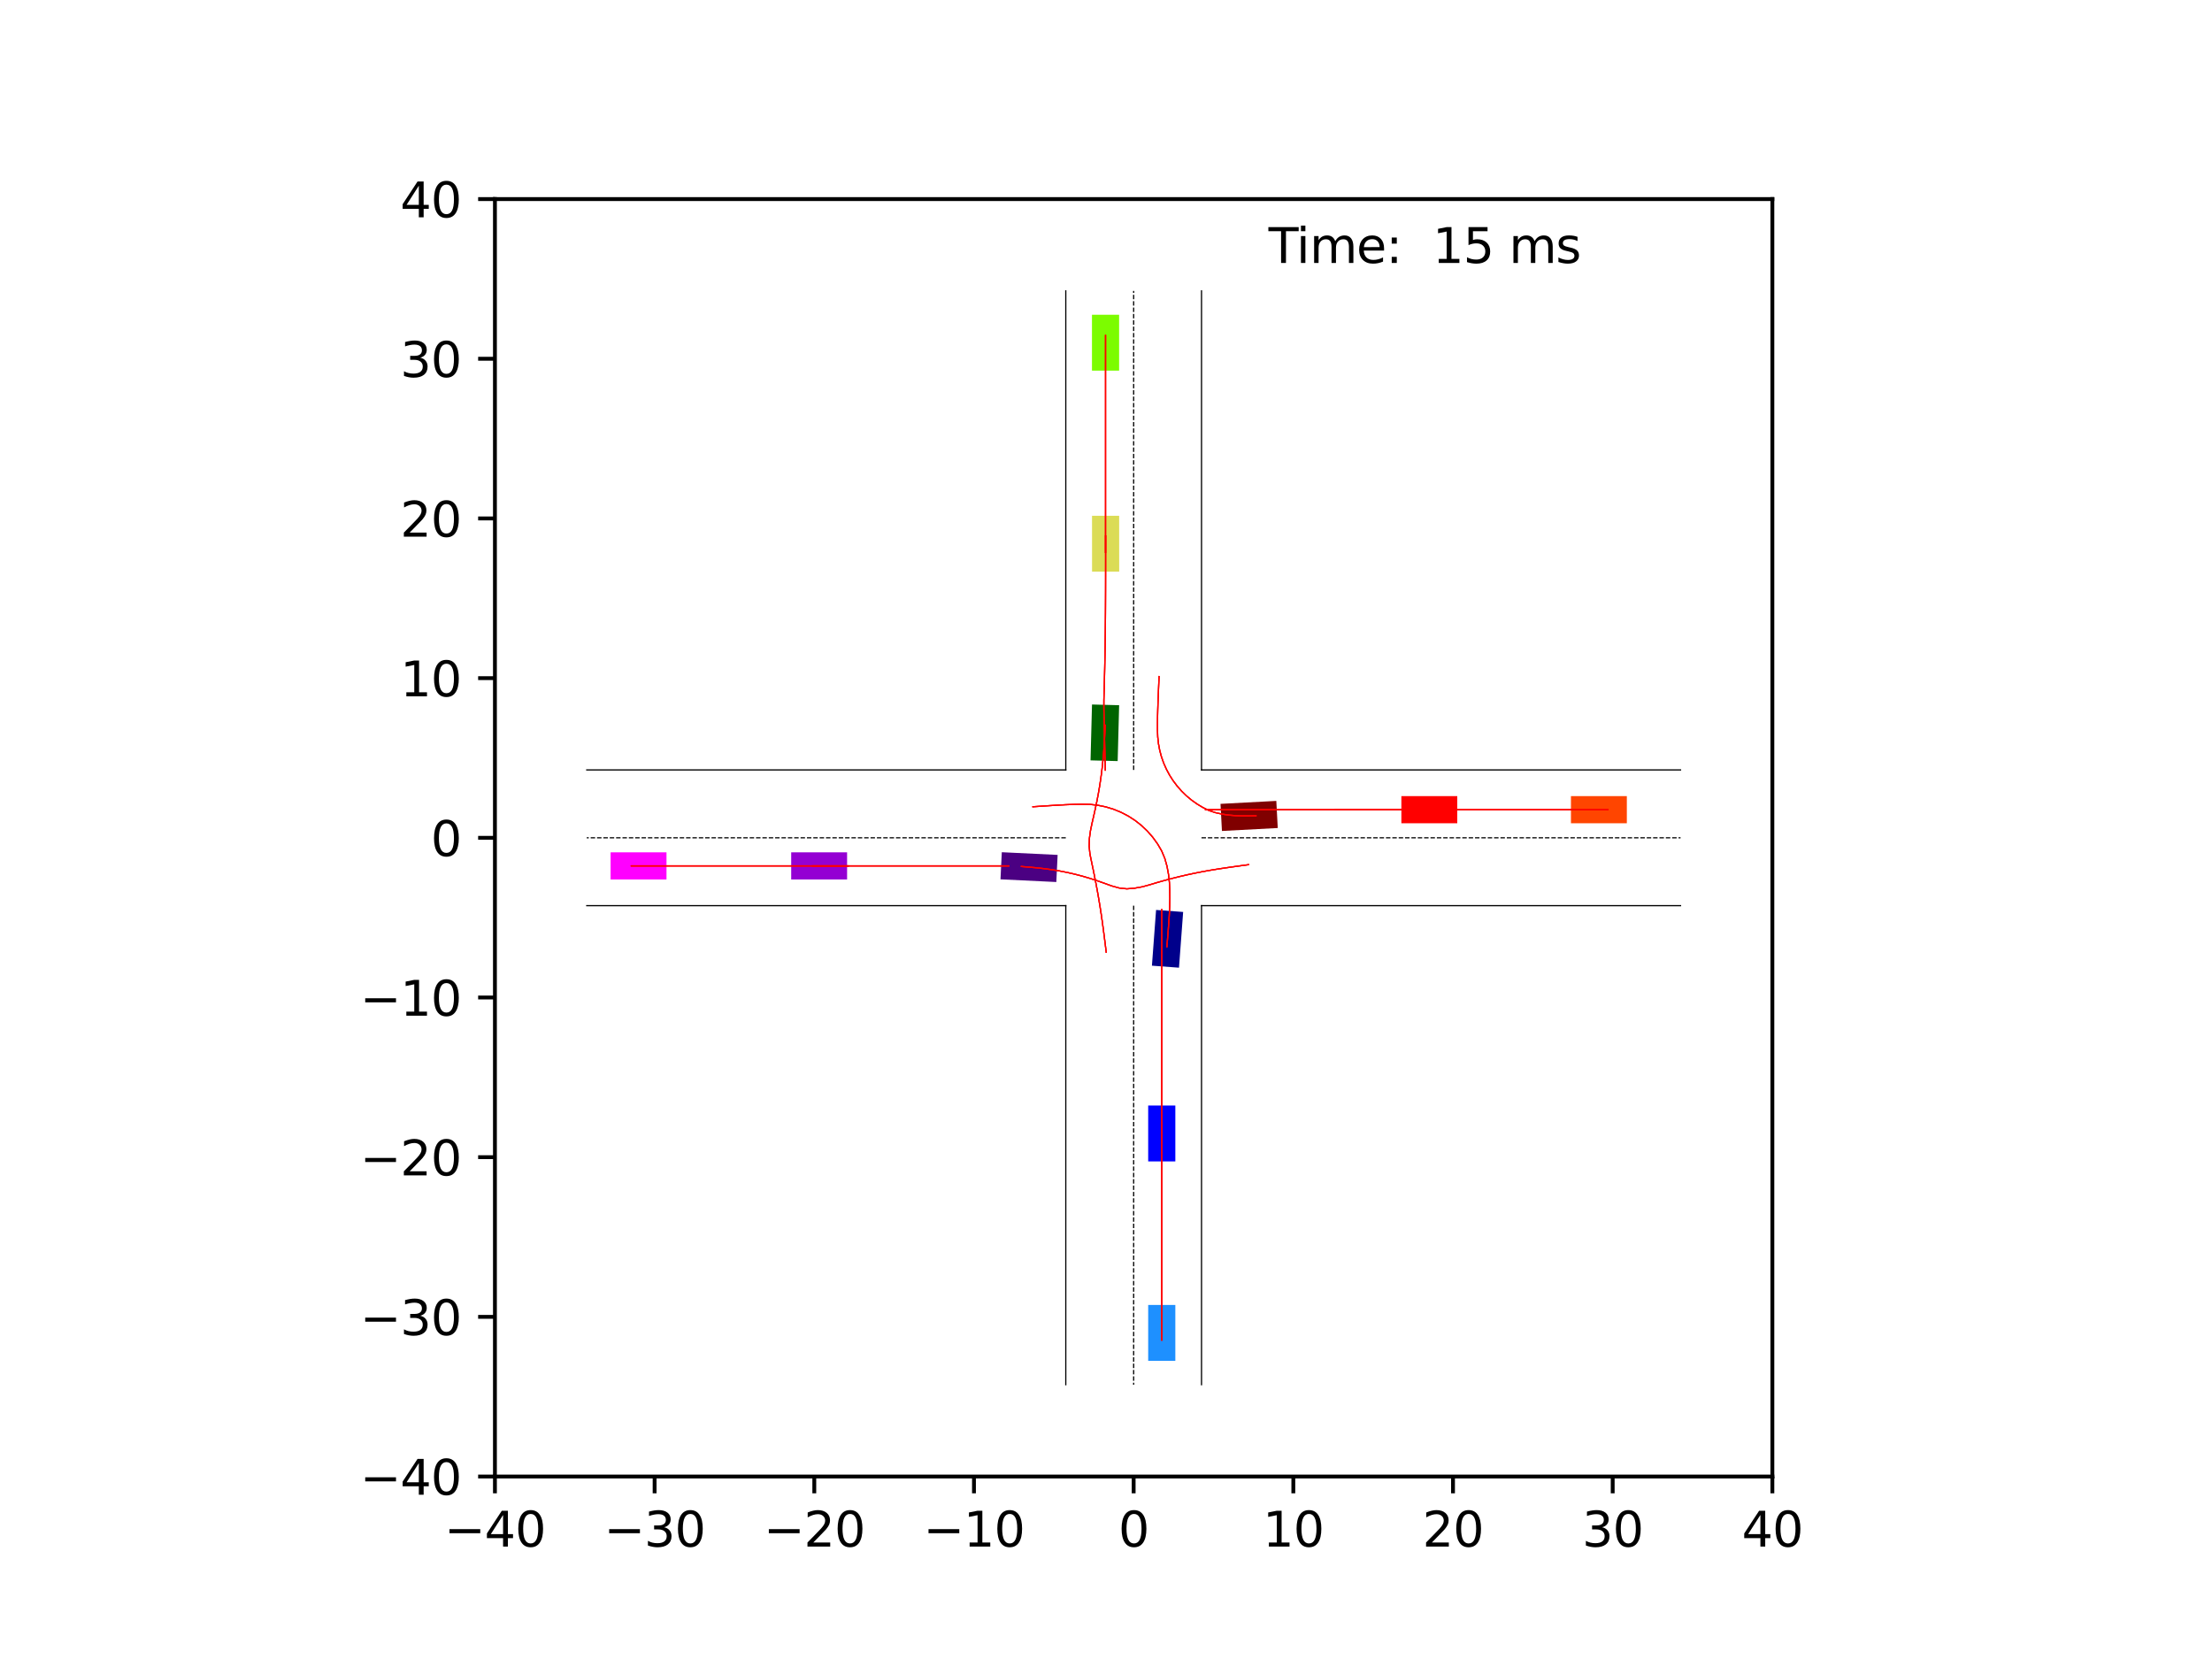 <?xml version="1.0" encoding="utf-8" standalone="no"?>
<!DOCTYPE svg PUBLIC "-//W3C//DTD SVG 1.1//EN"
  "http://www.w3.org/Graphics/SVG/1.1/DTD/svg11.dtd">
<svg xmlns:xlink="http://www.w3.org/1999/xlink" width="460.8pt" height="345.6pt" viewBox="0 0 460.8 345.6" xmlns="http://www.w3.org/2000/svg" version="1.1">
 <defs>
  <style type="text/css">*{stroke-linejoin: round; stroke-linecap: butt}</style>
 </defs>
 <g id="figure_1">
  <g id="patch_1">
   <path d="M 0 345.6 
L 460.8 345.6 
L 460.8 0 
L 0 0 
z
" style="fill: #ffffff"/>
  </g>
  <g id="axes_1">
   <g id="patch_2">
    <path d="M 103.104 307.584 
L 369.216 307.584 
L 369.216 41.472 
L 103.104 41.472 
z
" style="fill: #ffffff"/>
   </g>
   <g id="patch_3">
    <path d="M 245.607 201.588 
L 246.472 189.978 
L 240.832 189.558 
L 239.967 201.168 
z
" clip-path="url(#p5c0af61957)" style="fill: #00008b"/>
   </g>
   <g id="patch_4">
    <path d="M 265.879 166.843 
L 254.253 167.46 
L 254.553 173.107 
L 266.179 172.49 
z
" clip-path="url(#p5c0af61957)" style="fill: #800000"/>
   </g>
   <g id="patch_5">
    <path d="M 227.484 146.76 
L 227.178 158.398 
L 232.831 158.547 
L 233.137 146.909 
z
" clip-path="url(#p5c0af61957)" style="fill: #006400"/>
   </g>
   <g id="patch_6">
    <path d="M 208.421 183.18 
L 220.05 183.741 
L 220.322 178.092 
L 208.693 177.532 
z
" clip-path="url(#p5c0af61957)" style="fill: #4b0082"/>
   </g>
   <g id="patch_7">
    <path d="M 244.843 241.943 
L 244.843 230.301 
L 239.188 230.301 
L 239.188 241.943 
z
" clip-path="url(#p5c0af61957)" style="fill: #0000ff"/>
   </g>
   <g id="patch_8">
    <path d="M 303.575 165.845 
L 291.933 165.845 
L 291.933 171.5 
L 303.575 171.5 
z
" clip-path="url(#p5c0af61957)" style="fill: #ff0000"/>
   </g>
   <g id="patch_9">
    <path d="M 227.488 107.446 
L 227.494 119.089 
L 233.149 119.086 
L 233.142 107.443 
z
" clip-path="url(#p5c0af61957)" style="fill: #dbdc56"/>
   </g>
   <g id="patch_10">
    <path d="M 164.821 183.211 
L 176.463 183.211 
L 176.463 177.556 
L 164.821 177.556 
z
" clip-path="url(#p5c0af61957)" style="fill: #9400d3"/>
   </g>
   <g id="patch_11">
    <path d="M 244.843 283.488 
L 244.843 271.846 
L 239.188 271.846 
L 239.188 283.488 
z
" clip-path="url(#p5c0af61957)" style="fill: #1e90ff"/>
   </g>
   <g id="patch_12">
    <path d="M 338.9 165.845 
L 327.258 165.845 
L 327.258 171.5 
L 338.9 171.5 
z
" clip-path="url(#p5c0af61957)" style="fill: #ff4500"/>
   </g>
   <g id="patch_13">
    <path d="M 227.477 65.568 
L 227.477 77.21 
L 233.132 77.21 
L 233.132 65.568 
z
" clip-path="url(#p5c0af61957)" style="fill: #7cfc00"/>
   </g>
   <g id="patch_14">
    <path d="M 127.2 183.211 
L 138.842 183.211 
L 138.842 177.556 
L 127.2 177.556 
z
" clip-path="url(#p5c0af61957)" style="fill: #ff00ff"/>
   </g>
   <g id="matplotlib.axis_1">
    <g id="xtick_1">
     <g id="line2d_1">
      <defs>
       <path id="m569551ed69" d="M 0 0 
L 0 3.5 
" style="stroke: #000000; stroke-width: 0.8"/>
      </defs>
      <g>
       <use xlink:href="#m569551ed69" x="103.104" y="307.584" style="stroke: #000000; stroke-width: 0.8"/>
      </g>
     </g>
     <g id="text_1">
      <!-- −40 -->
      <g transform="translate(92.552 322.182) scale(0.1 -0.1)">
       <defs>
        <path id="DejaVuSans-2212" d="M 678 2272 
L 4684 2272 
L 4684 1741 
L 678 1741 
L 678 2272 
z
" transform="scale(0.016)"/>
        <path id="DejaVuSans-34" d="M 2419 4116 
L 825 1625 
L 2419 1625 
L 2419 4116 
z
M 2253 4666 
L 3047 4666 
L 3047 1625 
L 3713 1625 
L 3713 1100 
L 3047 1100 
L 3047 0 
L 2419 0 
L 2419 1100 
L 313 1100 
L 313 1709 
L 2253 4666 
z
" transform="scale(0.016)"/>
        <path id="DejaVuSans-30" d="M 2034 4250 
Q 1547 4250 1301 3770 
Q 1056 3291 1056 2328 
Q 1056 1369 1301 889 
Q 1547 409 2034 409 
Q 2525 409 2770 889 
Q 3016 1369 3016 2328 
Q 3016 3291 2770 3770 
Q 2525 4250 2034 4250 
z
M 2034 4750 
Q 2819 4750 3233 4129 
Q 3647 3509 3647 2328 
Q 3647 1150 3233 529 
Q 2819 -91 2034 -91 
Q 1250 -91 836 529 
Q 422 1150 422 2328 
Q 422 3509 836 4129 
Q 1250 4750 2034 4750 
z
" transform="scale(0.016)"/>
       </defs>
       <use xlink:href="#DejaVuSans-2212"/>
       <use xlink:href="#DejaVuSans-34" x="83.789"/>
       <use xlink:href="#DejaVuSans-30" x="147.412"/>
      </g>
     </g>
    </g>
    <g id="xtick_2">
     <g id="line2d_2">
      <g>
       <use xlink:href="#m569551ed69" x="136.368" y="307.584" style="stroke: #000000; stroke-width: 0.8"/>
      </g>
     </g>
     <g id="text_2">
      <!-- −30 -->
      <g transform="translate(125.816 322.182) scale(0.1 -0.1)">
       <defs>
        <path id="DejaVuSans-33" d="M 2597 2516 
Q 3050 2419 3304 2112 
Q 3559 1806 3559 1356 
Q 3559 666 3084 287 
Q 2609 -91 1734 -91 
Q 1441 -91 1130 -33 
Q 819 25 488 141 
L 488 750 
Q 750 597 1062 519 
Q 1375 441 1716 441 
Q 2309 441 2620 675 
Q 2931 909 2931 1356 
Q 2931 1769 2642 2001 
Q 2353 2234 1838 2234 
L 1294 2234 
L 1294 2753 
L 1863 2753 
Q 2328 2753 2575 2939 
Q 2822 3125 2822 3475 
Q 2822 3834 2567 4026 
Q 2313 4219 1838 4219 
Q 1578 4219 1281 4162 
Q 984 4106 628 3988 
L 628 4550 
Q 988 4650 1302 4700 
Q 1616 4750 1894 4750 
Q 2613 4750 3031 4423 
Q 3450 4097 3450 3541 
Q 3450 3153 3228 2886 
Q 3006 2619 2597 2516 
z
" transform="scale(0.016)"/>
       </defs>
       <use xlink:href="#DejaVuSans-2212"/>
       <use xlink:href="#DejaVuSans-33" x="83.789"/>
       <use xlink:href="#DejaVuSans-30" x="147.412"/>
      </g>
     </g>
    </g>
    <g id="xtick_3">
     <g id="line2d_3">
      <g>
       <use xlink:href="#m569551ed69" x="169.632" y="307.584" style="stroke: #000000; stroke-width: 0.8"/>
      </g>
     </g>
     <g id="text_3">
      <!-- −20 -->
      <g transform="translate(159.08 322.182) scale(0.1 -0.1)">
       <defs>
        <path id="DejaVuSans-32" d="M 1228 531 
L 3431 531 
L 3431 0 
L 469 0 
L 469 531 
Q 828 903 1448 1529 
Q 2069 2156 2228 2338 
Q 2531 2678 2651 2914 
Q 2772 3150 2772 3378 
Q 2772 3750 2511 3984 
Q 2250 4219 1831 4219 
Q 1534 4219 1204 4116 
Q 875 4013 500 3803 
L 500 4441 
Q 881 4594 1212 4672 
Q 1544 4750 1819 4750 
Q 2544 4750 2975 4387 
Q 3406 4025 3406 3419 
Q 3406 3131 3298 2873 
Q 3191 2616 2906 2266 
Q 2828 2175 2409 1742 
Q 1991 1309 1228 531 
z
" transform="scale(0.016)"/>
       </defs>
       <use xlink:href="#DejaVuSans-2212"/>
       <use xlink:href="#DejaVuSans-32" x="83.789"/>
       <use xlink:href="#DejaVuSans-30" x="147.412"/>
      </g>
     </g>
    </g>
    <g id="xtick_4">
     <g id="line2d_4">
      <g>
       <use xlink:href="#m569551ed69" x="202.896" y="307.584" style="stroke: #000000; stroke-width: 0.8"/>
      </g>
     </g>
     <g id="text_4">
      <!-- −10 -->
      <g transform="translate(192.344 322.182) scale(0.1 -0.1)">
       <defs>
        <path id="DejaVuSans-31" d="M 794 531 
L 1825 531 
L 1825 4091 
L 703 3866 
L 703 4441 
L 1819 4666 
L 2450 4666 
L 2450 531 
L 3481 531 
L 3481 0 
L 794 0 
L 794 531 
z
" transform="scale(0.016)"/>
       </defs>
       <use xlink:href="#DejaVuSans-2212"/>
       <use xlink:href="#DejaVuSans-31" x="83.789"/>
       <use xlink:href="#DejaVuSans-30" x="147.412"/>
      </g>
     </g>
    </g>
    <g id="xtick_5">
     <g id="line2d_5">
      <g>
       <use xlink:href="#m569551ed69" x="236.16" y="307.584" style="stroke: #000000; stroke-width: 0.8"/>
      </g>
     </g>
     <g id="text_5">
      <!-- 0 -->
      <g transform="translate(232.979 322.182) scale(0.1 -0.1)">
       <use xlink:href="#DejaVuSans-30"/>
      </g>
     </g>
    </g>
    <g id="xtick_6">
     <g id="line2d_6">
      <g>
       <use xlink:href="#m569551ed69" x="269.424" y="307.584" style="stroke: #000000; stroke-width: 0.8"/>
      </g>
     </g>
     <g id="text_6">
      <!-- 10 -->
      <g transform="translate(263.062 322.182) scale(0.1 -0.1)">
       <use xlink:href="#DejaVuSans-31"/>
       <use xlink:href="#DejaVuSans-30" x="63.623"/>
      </g>
     </g>
    </g>
    <g id="xtick_7">
     <g id="line2d_7">
      <g>
       <use xlink:href="#m569551ed69" x="302.688" y="307.584" style="stroke: #000000; stroke-width: 0.8"/>
      </g>
     </g>
     <g id="text_7">
      <!-- 20 -->
      <g transform="translate(296.325 322.182) scale(0.1 -0.1)">
       <use xlink:href="#DejaVuSans-32"/>
       <use xlink:href="#DejaVuSans-30" x="63.623"/>
      </g>
     </g>
    </g>
    <g id="xtick_8">
     <g id="line2d_8">
      <g>
       <use xlink:href="#m569551ed69" x="335.952" y="307.584" style="stroke: #000000; stroke-width: 0.8"/>
      </g>
     </g>
     <g id="text_8">
      <!-- 30 -->
      <g transform="translate(329.589 322.182) scale(0.1 -0.1)">
       <use xlink:href="#DejaVuSans-33"/>
       <use xlink:href="#DejaVuSans-30" x="63.623"/>
      </g>
     </g>
    </g>
    <g id="xtick_9">
     <g id="line2d_9">
      <g>
       <use xlink:href="#m569551ed69" x="369.216" y="307.584" style="stroke: #000000; stroke-width: 0.8"/>
      </g>
     </g>
     <g id="text_9">
      <!-- 40 -->
      <g transform="translate(362.853 322.182) scale(0.1 -0.1)">
       <use xlink:href="#DejaVuSans-34"/>
       <use xlink:href="#DejaVuSans-30" x="63.623"/>
      </g>
     </g>
    </g>
   </g>
   <g id="matplotlib.axis_2">
    <g id="ytick_1">
     <g id="line2d_10">
      <defs>
       <path id="m9dcdfe128b" d="M 0 0 
L -3.5 0 
" style="stroke: #000000; stroke-width: 0.8"/>
      </defs>
      <g>
       <use xlink:href="#m9dcdfe128b" x="103.104" y="307.584" style="stroke: #000000; stroke-width: 0.8"/>
      </g>
     </g>
     <g id="text_10">
      <!-- −40 -->
      <g transform="translate(74.999 311.383) scale(0.1 -0.1)">
       <use xlink:href="#DejaVuSans-2212"/>
       <use xlink:href="#DejaVuSans-34" x="83.789"/>
       <use xlink:href="#DejaVuSans-30" x="147.412"/>
      </g>
     </g>
    </g>
    <g id="ytick_2">
     <g id="line2d_11">
      <g>
       <use xlink:href="#m9dcdfe128b" x="103.104" y="274.32" style="stroke: #000000; stroke-width: 0.8"/>
      </g>
     </g>
     <g id="text_11">
      <!-- −30 -->
      <g transform="translate(74.999 278.119) scale(0.1 -0.1)">
       <use xlink:href="#DejaVuSans-2212"/>
       <use xlink:href="#DejaVuSans-33" x="83.789"/>
       <use xlink:href="#DejaVuSans-30" x="147.412"/>
      </g>
     </g>
    </g>
    <g id="ytick_3">
     <g id="line2d_12">
      <g>
       <use xlink:href="#m9dcdfe128b" x="103.104" y="241.056" style="stroke: #000000; stroke-width: 0.8"/>
      </g>
     </g>
     <g id="text_12">
      <!-- −20 -->
      <g transform="translate(74.999 244.855) scale(0.1 -0.1)">
       <use xlink:href="#DejaVuSans-2212"/>
       <use xlink:href="#DejaVuSans-32" x="83.789"/>
       <use xlink:href="#DejaVuSans-30" x="147.412"/>
      </g>
     </g>
    </g>
    <g id="ytick_4">
     <g id="line2d_13">
      <g>
       <use xlink:href="#m9dcdfe128b" x="103.104" y="207.792" style="stroke: #000000; stroke-width: 0.8"/>
      </g>
     </g>
     <g id="text_13">
      <!-- −10 -->
      <g transform="translate(74.999 211.591) scale(0.1 -0.1)">
       <use xlink:href="#DejaVuSans-2212"/>
       <use xlink:href="#DejaVuSans-31" x="83.789"/>
       <use xlink:href="#DejaVuSans-30" x="147.412"/>
      </g>
     </g>
    </g>
    <g id="ytick_5">
     <g id="line2d_14">
      <g>
       <use xlink:href="#m9dcdfe128b" x="103.104" y="174.528" style="stroke: #000000; stroke-width: 0.8"/>
      </g>
     </g>
     <g id="text_14">
      <!-- 0 -->
      <g transform="translate(89.742 178.327) scale(0.1 -0.1)">
       <use xlink:href="#DejaVuSans-30"/>
      </g>
     </g>
    </g>
    <g id="ytick_6">
     <g id="line2d_15">
      <g>
       <use xlink:href="#m9dcdfe128b" x="103.104" y="141.264" style="stroke: #000000; stroke-width: 0.8"/>
      </g>
     </g>
     <g id="text_15">
      <!-- 10 -->
      <g transform="translate(83.379 145.063) scale(0.1 -0.1)">
       <use xlink:href="#DejaVuSans-31"/>
       <use xlink:href="#DejaVuSans-30" x="63.623"/>
      </g>
     </g>
    </g>
    <g id="ytick_7">
     <g id="line2d_16">
      <g>
       <use xlink:href="#m9dcdfe128b" x="103.104" y="108" style="stroke: #000000; stroke-width: 0.8"/>
      </g>
     </g>
     <g id="text_16">
      <!-- 20 -->
      <g transform="translate(83.379 111.799) scale(0.1 -0.1)">
       <use xlink:href="#DejaVuSans-32"/>
       <use xlink:href="#DejaVuSans-30" x="63.623"/>
      </g>
     </g>
    </g>
    <g id="ytick_8">
     <g id="line2d_17">
      <g>
       <use xlink:href="#m9dcdfe128b" x="103.104" y="74.736" style="stroke: #000000; stroke-width: 0.8"/>
      </g>
     </g>
     <g id="text_17">
      <!-- 30 -->
      <g transform="translate(83.379 78.535) scale(0.1 -0.1)">
       <use xlink:href="#DejaVuSans-33"/>
       <use xlink:href="#DejaVuSans-30" x="63.623"/>
      </g>
     </g>
    </g>
    <g id="ytick_9">
     <g id="line2d_18">
      <g>
       <use xlink:href="#m9dcdfe128b" x="103.104" y="41.472" style="stroke: #000000; stroke-width: 0.8"/>
      </g>
     </g>
     <g id="text_18">
      <!-- 40 -->
      <g transform="translate(83.379 45.271) scale(0.1 -0.1)">
       <use xlink:href="#DejaVuSans-34"/>
       <use xlink:href="#DejaVuSans-30" x="63.623"/>
      </g>
     </g>
    </g>
   </g>
   <g id="line2d_19">
    <path d="M 250.297 288.457 
L 250.297 188.665 
" clip-path="url(#p5c0af61957)" style="fill: none; stroke: #000000; stroke-width: 0.25; stroke-linecap: square"/>
   </g>
   <g id="line2d_20">
    <path d="M 250.297 188.665 
L 350.089 188.665 
" clip-path="url(#p5c0af61957)" style="fill: none; stroke: #000000; stroke-width: 0.25; stroke-linecap: square"/>
   </g>
   <g id="line2d_21">
    <path d="M 350.089 160.391 
L 250.297 160.391 
" clip-path="url(#p5c0af61957)" style="fill: none; stroke: #000000; stroke-width: 0.25; stroke-linecap: square"/>
   </g>
   <g id="line2d_22">
    <path d="M 250.297 160.391 
L 250.297 60.599 
" clip-path="url(#p5c0af61957)" style="fill: none; stroke: #000000; stroke-width: 0.25; stroke-linecap: square"/>
   </g>
   <g id="line2d_23">
    <path d="M 222.023 60.599 
L 222.023 160.391 
" clip-path="url(#p5c0af61957)" style="fill: none; stroke: #000000; stroke-width: 0.25; stroke-linecap: square"/>
   </g>
   <g id="line2d_24">
    <path d="M 222.023 160.391 
L 122.231 160.391 
" clip-path="url(#p5c0af61957)" style="fill: none; stroke: #000000; stroke-width: 0.25; stroke-linecap: square"/>
   </g>
   <g id="line2d_25">
    <path d="M 122.231 188.665 
L 222.023 188.665 
" clip-path="url(#p5c0af61957)" style="fill: none; stroke: #000000; stroke-width: 0.25; stroke-linecap: square"/>
   </g>
   <g id="line2d_26">
    <path d="M 222.023 188.665 
L 222.023 288.457 
" clip-path="url(#p5c0af61957)" style="fill: none; stroke: #000000; stroke-width: 0.25; stroke-linecap: square"/>
   </g>
   <g id="line2d_27">
    <path d="M 250.297 174.528 
L 350.089 174.528 
" clip-path="url(#p5c0af61957)" style="fill: none; stroke-dasharray: 0.925,0.4; stroke-dashoffset: 0; stroke: #000000; stroke-width: 0.25"/>
   </g>
   <g id="line2d_28">
    <path d="M 236.16 160.391 
L 236.16 60.599 
" clip-path="url(#p5c0af61957)" style="fill: none; stroke-dasharray: 0.925,0.4; stroke-dashoffset: 0; stroke: #000000; stroke-width: 0.25"/>
   </g>
   <g id="line2d_29">
    <path d="M 222.023 174.528 
L 122.231 174.528 
" clip-path="url(#p5c0af61957)" style="fill: none; stroke-dasharray: 0.925,0.4; stroke-dashoffset: 0; stroke: #000000; stroke-width: 0.25"/>
   </g>
   <g id="line2d_30">
    <path d="M 236.16 188.665 
L 236.16 288.457 
" clip-path="url(#p5c0af61957)" style="fill: none; stroke-dasharray: 0.925,0.4; stroke-dashoffset: 0; stroke: #000000; stroke-width: 0.25"/>
   </g>
   <g id="line2d_31">
    <path d="M 243.081 197.242 
L 243.219 195.573 
L 243.354 193.901 
L 243.48 192.227 
L 243.589 190.548 
L 243.671 188.865 
L 243.712 187.179 
L 243.696 185.489 
L 243.604 183.801 
L 243.416 182.118 
L 243.107 180.452 
L 242.646 178.82 
L 241.992 177.254 
L 241.131 175.792 
L 240.138 174.416 
L 239.022 173.139 
L 237.792 171.971 
L 236.458 170.924 
L 235.032 170.005 
L 233.528 169.223 
L 231.958 168.583 
L 230.336 168.092 
L 228.677 167.754 
L 226.993 167.571 
L 225.3 167.546 
L 223.609 167.581 
L 221.918 167.647 
L 220.229 167.735 
L 218.542 167.836 
L 216.854 167.943 
L 215.168 168.061 
" clip-path="url(#p5c0af61957)" style="fill: none; stroke: #ff0000; stroke-opacity: 0.2; stroke-width: 0.25; stroke-linecap: square"/>
   </g>
   <g id="line2d_32">
    <path d="M 243.081 197.242 
L 243.22 195.573 
L 243.354 193.901 
L 243.48 192.227 
L 243.589 190.548 
L 243.671 188.865 
L 243.712 187.179 
L 243.696 185.489 
L 243.605 183.8 
L 243.417 182.118 
L 243.108 180.451 
L 242.648 178.819 
L 241.995 177.253 
L 241.135 175.79 
L 240.142 174.414 
L 239.027 173.136 
L 237.797 171.967 
L 236.463 170.919 
L 235.038 170 
L 233.534 169.217 
L 231.964 168.577 
L 230.343 168.086 
L 228.683 167.747 
L 226.999 167.565 
L 225.306 167.539 
L 223.615 167.575 
L 221.924 167.642 
L 220.235 167.731 
L 218.547 167.833 
L 216.86 167.942 
L 215.174 168.06 
" clip-path="url(#p5c0af61957)" style="fill: none; stroke: #ff0000; stroke-opacity: 0.4; stroke-width: 0.25; stroke-linecap: square"/>
   </g>
   <g id="line2d_33">
    <path d="M 243.081 197.242 
L 243.219 195.573 
L 243.354 193.901 
L 243.48 192.227 
L 243.588 190.548 
L 243.67 188.865 
L 243.711 187.178 
L 243.694 185.489 
L 243.603 183.8 
L 243.415 182.118 
L 243.106 180.451 
L 242.646 178.819 
L 241.992 177.253 
L 241.132 175.791 
L 240.139 174.414 
L 239.023 173.137 
L 237.793 171.968 
L 236.46 170.92 
L 235.036 169.999 
L 233.532 169.215 
L 231.963 168.576 
L 230.341 168.085 
L 228.681 167.746 
L 226.997 167.564 
L 225.304 167.538 
L 223.613 167.575 
L 221.922 167.642 
L 220.233 167.732 
L 218.546 167.836 
L 216.859 167.946 
L 215.172 168.063 
" clip-path="url(#p5c0af61957)" style="fill: none; stroke: #ff0000; stroke-opacity: 0.6; stroke-width: 0.25; stroke-linecap: square"/>
   </g>
   <g id="line2d_34">
    <path d="M 243.081 197.242 
L 243.22 195.573 
L 243.354 193.901 
L 243.48 192.227 
L 243.589 190.548 
L 243.67 188.865 
L 243.711 187.178 
L 243.695 185.489 
L 243.604 183.8 
L 243.417 182.117 
L 243.108 180.451 
L 242.649 178.818 
L 241.996 177.252 
L 241.136 175.789 
L 240.143 174.413 
L 239.027 173.135 
L 237.797 171.967 
L 236.464 170.917 
L 235.04 169.996 
L 233.537 169.212 
L 231.967 168.572 
L 230.345 168.081 
L 228.685 167.743 
L 227.001 167.56 
L 225.308 167.534 
L 223.617 167.571 
L 221.926 167.639 
L 220.237 167.729 
L 218.549 167.834 
L 216.862 167.945 
L 215.176 168.061 
" clip-path="url(#p5c0af61957)" style="fill: none; stroke: #ff0000; stroke-opacity: 0.8; stroke-width: 0.25; stroke-linecap: square"/>
   </g>
   <g id="line2d_35">
    <path d="M 243.081 197.242 
L 243.22 195.573 
L 243.354 193.901 
L 243.479 192.226 
L 243.588 190.548 
L 243.669 188.865 
L 243.709 187.178 
L 243.693 185.489 
L 243.602 183.8 
L 243.414 182.117 
L 243.105 180.451 
L 242.645 178.819 
L 241.993 177.252 
L 241.132 175.79 
L 240.139 174.413 
L 239.023 173.136 
L 237.793 171.968 
L 236.46 170.919 
L 235.035 169.999 
L 233.531 169.215 
L 231.962 168.575 
L 230.34 168.083 
L 228.68 167.745 
L 226.996 167.562 
L 225.304 167.536 
L 223.612 167.572 
L 221.922 167.64 
L 220.233 167.731 
L 218.545 167.836 
L 216.858 167.948 
L 215.171 168.063 
" clip-path="url(#p5c0af61957)" style="fill: none; stroke: #ff0000; stroke-width: 0.25; stroke-linecap: square"/>
   </g>
   <g id="line2d_36">
    <path d="M 261.642 169.947 
L 260.216 169.977 
L 258.793 169.973 
L 257.374 169.918 
L 255.962 169.797 
L 254.562 169.594 
L 253.184 169.286 
L 251.847 168.842 
L 250.585 168.219 
L 249.381 167.496 
L 248.237 166.683 
L 247.16 165.786 
L 246.156 164.809 
L 245.231 163.76 
L 244.39 162.643 
L 243.637 161.465 
L 242.977 160.233 
L 242.413 158.955 
L 241.949 157.637 
L 241.588 156.287 
L 241.331 154.913 
L 241.18 153.524 
L 241.137 152.126 
L 241.136 150.728 
L 241.151 149.33 
L 241.183 147.931 
L 241.227 146.533 
L 241.28 145.135 
L 241.336 143.737 
L 241.394 142.339 
L 241.457 140.941 
" clip-path="url(#p5c0af61957)" style="fill: none; stroke: #ff0000; stroke-opacity: 0.2; stroke-width: 0.25; stroke-linecap: square"/>
   </g>
   <g id="line2d_37">
    <path d="M 261.642 169.947 
L 260.216 169.977 
L 258.793 169.973 
L 257.374 169.917 
L 255.962 169.796 
L 254.562 169.593 
L 253.184 169.285 
L 251.847 168.841 
L 250.585 168.218 
L 249.381 167.495 
L 248.237 166.683 
L 247.16 165.786 
L 246.156 164.809 
L 245.23 163.759 
L 244.389 162.643 
L 243.635 161.465 
L 242.975 160.233 
L 242.411 158.955 
L 241.947 157.637 
L 241.585 156.287 
L 241.328 154.913 
L 241.177 153.524 
L 241.133 152.126 
L 241.132 150.728 
L 241.147 149.329 
L 241.179 147.931 
L 241.223 146.532 
L 241.276 145.134 
L 241.333 143.736 
L 241.391 142.338 
L 241.454 140.939 
" clip-path="url(#p5c0af61957)" style="fill: none; stroke: #ff0000; stroke-opacity: 0.4; stroke-width: 0.25; stroke-linecap: square"/>
   </g>
   <g id="line2d_38">
    <path d="M 261.642 169.947 
L 260.216 169.976 
L 258.793 169.972 
L 257.374 169.916 
L 255.962 169.796 
L 254.562 169.593 
L 253.184 169.284 
L 251.847 168.841 
L 250.585 168.218 
L 249.38 167.495 
L 248.236 166.682 
L 247.16 165.785 
L 246.156 164.808 
L 245.231 163.758 
L 244.39 162.641 
L 243.637 161.463 
L 242.977 160.231 
L 242.413 158.953 
L 241.949 157.635 
L 241.587 156.285 
L 241.329 154.911 
L 241.178 153.522 
L 241.133 152.124 
L 241.131 150.726 
L 241.146 149.327 
L 241.178 147.928 
L 241.223 146.53 
L 241.276 145.131 
L 241.333 143.733 
L 241.392 142.335 
L 241.453 140.937 
" clip-path="url(#p5c0af61957)" style="fill: none; stroke: #ff0000; stroke-opacity: 0.6; stroke-width: 0.25; stroke-linecap: square"/>
   </g>
   <g id="line2d_39">
    <path d="M 261.642 169.947 
L 260.216 169.976 
L 258.793 169.972 
L 257.374 169.916 
L 255.962 169.796 
L 254.562 169.593 
L 253.184 169.285 
L 251.846 168.842 
L 250.584 168.22 
L 249.379 167.497 
L 248.235 166.685 
L 247.159 165.787 
L 246.155 164.811 
L 245.23 163.761 
L 244.388 162.643 
L 243.636 161.465 
L 242.976 160.234 
L 242.412 158.955 
L 241.948 157.637 
L 241.585 156.287 
L 241.328 154.913 
L 241.176 153.524 
L 241.13 152.126 
L 241.129 150.728 
L 241.144 149.329 
L 241.176 147.93 
L 241.221 146.532 
L 241.274 145.133 
L 241.332 143.735 
L 241.391 142.336 
L 241.452 140.938 
" clip-path="url(#p5c0af61957)" style="fill: none; stroke: #ff0000; stroke-opacity: 0.8; stroke-width: 0.25; stroke-linecap: square"/>
   </g>
   <g id="line2d_40">
    <path d="M 261.642 169.947 
L 260.216 169.975 
L 258.793 169.971 
L 257.374 169.915 
L 255.962 169.795 
L 254.562 169.592 
L 253.184 169.284 
L 251.846 168.842 
L 250.584 168.219 
L 249.379 167.497 
L 248.235 166.684 
L 247.158 165.787 
L 246.155 164.81 
L 245.229 163.76 
L 244.388 162.643 
L 243.635 161.465 
L 242.975 160.234 
L 242.411 158.955 
L 241.946 157.637 
L 241.584 156.287 
L 241.327 154.913 
L 241.176 153.523 
L 241.131 152.126 
L 241.13 150.727 
L 241.145 149.328 
L 241.178 147.93 
L 241.223 146.531 
L 241.278 145.133 
L 241.336 143.734 
L 241.396 142.336 
L 241.457 140.937 
" clip-path="url(#p5c0af61957)" style="fill: none; stroke: #ff0000; stroke-width: 0.25; stroke-linecap: square"/>
   </g>
   <g id="line2d_41">
    <path d="M 230.229 151.063 
L 230.158 152.654 
L 230.078 154.243 
L 229.977 155.831 
L 229.853 157.417 
L 229.702 159.001 
L 229.522 160.582 
L 229.313 162.16 
L 229.074 163.734 
L 228.804 165.304 
L 228.505 166.869 
L 228.18 168.43 
L 227.833 169.987 
L 227.473 171.543 
L 227.151 173.108 
L 226.933 174.691 
L 226.884 176.291 
L 227.048 177.882 
L 227.368 179.451 
L 227.699 181.016 
L 228.018 182.584 
L 228.325 184.155 
L 228.618 185.727 
L 228.896 187.302 
L 229.158 188.879 
L 229.402 190.46 
L 229.63 192.042 
L 229.846 193.626 
L 230.051 195.211 
L 230.251 196.797 
L 230.447 198.383 
" clip-path="url(#p5c0af61957)" style="fill: none; stroke: #ff0000; stroke-opacity: 0.2; stroke-width: 0.25; stroke-linecap: square"/>
   </g>
   <g id="line2d_42">
    <path d="M 230.229 151.063 
L 230.158 152.654 
L 230.078 154.243 
L 229.978 155.831 
L 229.854 157.417 
L 229.703 159.001 
L 229.524 160.582 
L 229.315 162.159 
L 229.076 163.733 
L 228.806 165.302 
L 228.507 166.867 
L 228.182 168.428 
L 227.836 169.985 
L 227.475 171.54 
L 227.153 173.104 
L 226.933 174.688 
L 226.884 176.287 
L 227.048 177.878 
L 227.368 179.446 
L 227.699 181.012 
L 228.018 182.58 
L 228.325 184.149 
L 228.619 185.722 
L 228.897 187.297 
L 229.158 188.874 
L 229.403 190.454 
L 229.632 192.036 
L 229.847 193.62 
L 230.053 195.205 
L 230.253 196.791 
L 230.45 198.377 
" clip-path="url(#p5c0af61957)" style="fill: none; stroke: #ff0000; stroke-opacity: 0.4; stroke-width: 0.25; stroke-linecap: square"/>
   </g>
   <g id="line2d_43">
    <path d="M 230.229 151.063 
L 230.158 152.654 
L 230.078 154.243 
L 229.978 155.831 
L 229.855 157.417 
L 229.705 159.001 
L 229.526 160.582 
L 229.318 162.159 
L 229.079 163.733 
L 228.81 165.302 
L 228.511 166.867 
L 228.187 168.428 
L 227.841 169.985 
L 227.48 171.54 
L 227.157 173.104 
L 226.938 174.688 
L 226.888 176.287 
L 227.051 177.878 
L 227.371 179.446 
L 227.702 181.012 
L 228.02 182.58 
L 228.327 184.15 
L 228.62 185.722 
L 228.897 187.297 
L 229.159 188.875 
L 229.403 190.454 
L 229.631 192.037 
L 229.847 193.621 
L 230.052 195.206 
L 230.252 196.791 
L 230.448 198.378 
" clip-path="url(#p5c0af61957)" style="fill: none; stroke: #ff0000; stroke-opacity: 0.6; stroke-width: 0.25; stroke-linecap: square"/>
   </g>
   <g id="line2d_44">
    <path d="M 230.229 151.063 
L 230.158 152.654 
L 230.078 154.243 
L 229.978 155.831 
L 229.854 157.417 
L 229.704 159.001 
L 229.525 160.582 
L 229.317 162.159 
L 229.078 163.733 
L 228.808 165.302 
L 228.509 166.867 
L 228.184 168.428 
L 227.838 169.985 
L 227.477 171.539 
L 227.154 173.104 
L 226.935 174.687 
L 226.886 176.286 
L 227.049 177.878 
L 227.37 179.445 
L 227.7 181.011 
L 228.019 182.579 
L 228.326 184.149 
L 228.619 185.721 
L 228.897 187.296 
L 229.158 188.874 
L 229.403 190.454 
L 229.631 192.036 
L 229.847 193.62 
L 230.052 195.205 
L 230.252 196.791 
L 230.448 198.377 
" clip-path="url(#p5c0af61957)" style="fill: none; stroke: #ff0000; stroke-opacity: 0.8; stroke-width: 0.25; stroke-linecap: square"/>
   </g>
   <g id="line2d_45">
    <path d="M 230.229 151.063 
L 230.157 152.654 
L 230.078 154.243 
L 229.978 155.831 
L 229.855 157.417 
L 229.705 159.001 
L 229.527 160.582 
L 229.318 162.159 
L 229.08 163.733 
L 228.81 165.302 
L 228.512 166.867 
L 228.187 168.428 
L 227.841 169.985 
L 227.481 171.54 
L 227.158 173.104 
L 226.939 174.687 
L 226.889 176.286 
L 227.052 177.878 
L 227.373 179.445 
L 227.703 181.011 
L 228.021 182.579 
L 228.327 184.149 
L 228.62 185.721 
L 228.898 187.296 
L 229.159 188.874 
L 229.403 190.454 
L 229.632 192.036 
L 229.847 193.62 
L 230.052 195.205 
L 230.251 196.791 
L 230.448 198.377 
" clip-path="url(#p5c0af61957)" style="fill: none; stroke: #ff0000; stroke-width: 0.25; stroke-linecap: square"/>
   </g>
   <g id="line2d_46">
    <path d="M 212.773 180.504 
L 214.372 180.634 
L 215.97 180.778 
L 217.565 180.957 
L 219.156 181.175 
L 220.742 181.436 
L 222.32 181.745 
L 223.89 182.102 
L 225.449 182.508 
L 226.997 182.961 
L 228.532 183.459 
L 230.057 183.995 
L 231.577 184.547 
L 233.137 184.98 
L 234.747 185.165 
L 236.362 185.023 
L 237.958 184.736 
L 239.522 184.311 
L 241.073 183.841 
L 242.633 183.402 
L 244.199 182.987 
L 245.77 182.596 
L 247.347 182.231 
L 248.929 181.894 
L 250.516 181.583 
L 252.108 181.298 
L 253.703 181.037 
L 255.301 180.794 
L 256.901 180.565 
L 258.501 180.344 
L 260.102 180.127 
" clip-path="url(#p5c0af61957)" style="fill: none; stroke: #ff0000; stroke-opacity: 0.2; stroke-width: 0.25; stroke-linecap: square"/>
   </g>
   <g id="line2d_47">
    <path d="M 212.773 180.504 
L 214.372 180.635 
L 215.97 180.779 
L 217.565 180.958 
L 219.156 181.177 
L 220.742 181.439 
L 222.32 181.748 
L 223.89 182.106 
L 225.449 182.512 
L 226.996 182.966 
L 228.531 183.465 
L 230.056 184.001 
L 231.576 184.554 
L 233.136 184.986 
L 234.746 185.171 
L 236.361 185.028 
L 237.958 184.742 
L 239.522 184.315 
L 241.073 183.844 
L 242.633 183.404 
L 244.199 182.988 
L 245.77 182.597 
L 247.347 182.231 
L 248.929 181.893 
L 250.516 181.582 
L 252.108 181.297 
L 253.704 181.035 
L 255.302 180.793 
L 256.902 180.564 
L 258.503 180.344 
L 260.104 180.126 
" clip-path="url(#p5c0af61957)" style="fill: none; stroke: #ff0000; stroke-opacity: 0.4; stroke-width: 0.25; stroke-linecap: square"/>
   </g>
   <g id="line2d_48">
    <path d="M 212.773 180.504 
L 214.372 180.635 
L 215.97 180.779 
L 217.565 180.958 
L 219.156 181.176 
L 220.742 181.438 
L 222.32 181.747 
L 223.89 182.104 
L 225.449 182.509 
L 226.996 182.963 
L 228.531 183.461 
L 230.056 183.997 
L 231.576 184.549 
L 233.137 184.98 
L 234.747 185.164 
L 236.361 185.021 
L 237.958 184.736 
L 239.522 184.31 
L 241.073 183.839 
L 242.633 183.399 
L 244.198 182.984 
L 245.77 182.593 
L 247.346 182.228 
L 248.929 181.89 
L 250.516 181.579 
L 252.108 181.295 
L 253.703 181.034 
L 255.301 180.792 
L 256.901 180.564 
L 258.502 180.344 
L 260.103 180.127 
" clip-path="url(#p5c0af61957)" style="fill: none; stroke: #ff0000; stroke-opacity: 0.6; stroke-width: 0.25; stroke-linecap: square"/>
   </g>
   <g id="line2d_49">
    <path d="M 212.773 180.504 
L 214.372 180.636 
L 215.97 180.78 
L 217.565 180.959 
L 219.156 181.178 
L 220.742 181.44 
L 222.32 181.749 
L 223.889 182.106 
L 225.448 182.513 
L 226.996 182.967 
L 228.531 183.465 
L 230.055 184.002 
L 231.576 184.554 
L 233.136 184.986 
L 234.746 185.17 
L 236.362 185.027 
L 237.958 184.742 
L 239.522 184.315 
L 241.073 183.844 
L 242.633 183.404 
L 244.199 182.988 
L 245.77 182.597 
L 247.347 182.231 
L 248.929 181.893 
L 250.516 181.582 
L 252.108 181.297 
L 253.704 181.036 
L 255.302 180.793 
L 256.902 180.565 
L 258.503 180.344 
L 260.104 180.127 
" clip-path="url(#p5c0af61957)" style="fill: none; stroke: #ff0000; stroke-opacity: 0.8; stroke-width: 0.25; stroke-linecap: square"/>
   </g>
   <g id="line2d_50">
    <path d="M 212.773 180.504 
L 214.372 180.636 
L 215.97 180.78 
L 217.565 180.959 
L 219.156 181.177 
L 220.742 181.438 
L 222.32 181.747 
L 223.89 182.104 
L 225.449 182.51 
L 226.996 182.963 
L 228.532 183.461 
L 230.056 183.997 
L 231.576 184.549 
L 233.137 184.98 
L 234.747 185.163 
L 236.362 185.021 
L 237.958 184.736 
L 239.522 184.309 
L 241.073 183.838 
L 242.633 183.399 
L 244.199 182.983 
L 245.77 182.592 
L 247.347 182.227 
L 248.929 181.89 
L 250.516 181.579 
L 252.108 181.295 
L 253.703 181.034 
L 255.301 180.792 
L 256.901 180.563 
L 258.502 180.344 
L 260.103 180.126 
" clip-path="url(#p5c0af61957)" style="fill: none; stroke: #ff0000; stroke-width: 0.25; stroke-linecap: square"/>
   </g>
   <g id="line2d_51">
    <path d="M 242.016 237.73 
L 242.016 236.122 
L 242.016 234.514 
L 242.016 232.906 
L 242.016 231.299 
L 242.016 229.691 
L 242.016 228.083 
L 242.016 226.475 
L 242.016 224.868 
L 242.016 223.26 
L 242.016 221.652 
L 242.016 220.044 
L 242.016 218.436 
L 242.016 216.829 
L 242.016 215.221 
L 242.016 213.613 
L 242.016 212.005 
L 242.016 210.398 
L 242.016 208.79 
L 242.016 207.182 
L 242.016 205.574 
L 242.016 203.967 
L 242.016 202.359 
L 242.016 200.751 
L 242.016 199.143 
L 242.016 197.536 
L 242.016 195.928 
L 242.016 194.32 
L 242.016 192.712 
L 242.016 191.105 
L 242.016 189.497 
" clip-path="url(#p5c0af61957)" style="fill: none; stroke: #ff0000; stroke-opacity: 0.2; stroke-width: 0.25; stroke-linecap: square"/>
   </g>
   <g id="line2d_52">
    <path d="M 242.016 237.73 
L 242.016 236.122 
L 242.016 234.514 
L 242.016 232.906 
L 242.016 231.299 
L 242.016 229.691 
L 242.016 228.083 
L 242.016 226.475 
L 242.016 224.868 
L 242.016 223.26 
L 242.016 221.652 
L 242.016 220.044 
L 242.016 218.436 
L 242.016 216.829 
L 242.016 215.221 
L 242.016 213.613 
L 242.016 212.005 
L 242.016 210.398 
L 242.016 208.79 
L 242.016 207.182 
L 242.016 205.574 
L 242.016 203.967 
L 242.016 202.359 
L 242.016 200.751 
L 242.016 199.143 
L 242.016 197.536 
L 242.016 195.928 
L 242.016 194.32 
L 242.016 192.712 
L 242.016 191.105 
L 242.016 189.497 
" clip-path="url(#p5c0af61957)" style="fill: none; stroke: #ff0000; stroke-opacity: 0.4; stroke-width: 0.25; stroke-linecap: square"/>
   </g>
   <g id="line2d_53">
    <path d="M 242.016 237.73 
L 242.016 236.122 
L 242.016 234.514 
L 242.016 232.906 
L 242.016 231.299 
L 242.016 229.691 
L 242.016 228.083 
L 242.016 226.475 
L 242.016 224.868 
L 242.016 223.26 
L 242.016 221.652 
L 242.016 220.044 
L 242.016 218.436 
L 242.016 216.829 
L 242.016 215.221 
L 242.016 213.613 
L 242.016 212.005 
L 242.016 210.398 
L 242.016 208.79 
L 242.016 207.182 
L 242.016 205.574 
L 242.016 203.967 
L 242.016 202.359 
L 242.016 200.751 
L 242.016 199.143 
L 242.016 197.536 
L 242.016 195.928 
L 242.016 194.32 
L 242.016 192.712 
L 242.016 191.105 
L 242.016 189.497 
" clip-path="url(#p5c0af61957)" style="fill: none; stroke: #ff0000; stroke-opacity: 0.6; stroke-width: 0.25; stroke-linecap: square"/>
   </g>
   <g id="line2d_54">
    <path d="M 242.016 237.73 
L 242.016 236.122 
L 242.016 234.514 
L 242.016 232.906 
L 242.016 231.299 
L 242.016 229.691 
L 242.016 228.083 
L 242.016 226.475 
L 242.016 224.868 
L 242.016 223.26 
L 242.016 221.652 
L 242.016 220.044 
L 242.016 218.436 
L 242.016 216.829 
L 242.016 215.221 
L 242.016 213.613 
L 242.016 212.005 
L 242.016 210.398 
L 242.016 208.79 
L 242.016 207.182 
L 242.016 205.574 
L 242.016 203.967 
L 242.016 202.359 
L 242.016 200.751 
L 242.016 199.143 
L 242.016 197.536 
L 242.016 195.928 
L 242.016 194.32 
L 242.016 192.712 
L 242.016 191.105 
L 242.016 189.497 
" clip-path="url(#p5c0af61957)" style="fill: none; stroke: #ff0000; stroke-opacity: 0.8; stroke-width: 0.25; stroke-linecap: square"/>
   </g>
   <g id="line2d_55">
    <path d="M 242.016 237.73 
L 242.016 236.122 
L 242.016 234.514 
L 242.016 232.906 
L 242.016 231.299 
L 242.016 229.691 
L 242.016 228.083 
L 242.016 226.475 
L 242.016 224.868 
L 242.016 223.26 
L 242.016 221.652 
L 242.016 220.044 
L 242.016 218.436 
L 242.016 216.829 
L 242.016 215.221 
L 242.016 213.613 
L 242.016 212.005 
L 242.016 210.398 
L 242.016 208.79 
L 242.016 207.182 
L 242.016 205.574 
L 242.016 203.967 
L 242.016 202.359 
L 242.016 200.751 
L 242.016 199.143 
L 242.016 197.536 
L 242.016 195.928 
L 242.016 194.32 
L 242.016 192.712 
L 242.016 191.105 
L 242.016 189.497 
" clip-path="url(#p5c0af61957)" style="fill: none; stroke: #ff0000; stroke-width: 0.25; stroke-linecap: square"/>
   </g>
   <g id="line2d_56">
    <path d="M 299.362 168.672 
L 297.754 168.672 
L 296.146 168.672 
L 294.538 168.672 
L 292.931 168.672 
L 291.323 168.672 
L 289.715 168.672 
L 288.107 168.672 
L 286.5 168.672 
L 284.892 168.672 
L 283.284 168.672 
L 281.676 168.672 
L 280.068 168.672 
L 278.461 168.672 
L 276.853 168.672 
L 275.245 168.672 
L 273.637 168.672 
L 272.03 168.672 
L 270.422 168.672 
L 268.814 168.672 
L 267.206 168.672 
L 265.599 168.672 
L 263.991 168.672 
L 262.383 168.672 
L 260.775 168.672 
L 259.168 168.672 
L 257.56 168.672 
L 255.952 168.672 
L 254.344 168.672 
L 252.737 168.672 
L 251.129 168.672 
" clip-path="url(#p5c0af61957)" style="fill: none; stroke: #ff0000; stroke-opacity: 0.2; stroke-width: 0.25; stroke-linecap: square"/>
   </g>
   <g id="line2d_57">
    <path d="M 299.362 168.672 
L 297.754 168.672 
L 296.146 168.672 
L 294.538 168.672 
L 292.931 168.672 
L 291.323 168.672 
L 289.715 168.672 
L 288.107 168.672 
L 286.5 168.672 
L 284.892 168.672 
L 283.284 168.672 
L 281.676 168.672 
L 280.068 168.672 
L 278.461 168.672 
L 276.853 168.672 
L 275.245 168.672 
L 273.637 168.672 
L 272.03 168.672 
L 270.422 168.672 
L 268.814 168.672 
L 267.206 168.672 
L 265.599 168.672 
L 263.991 168.672 
L 262.383 168.672 
L 260.775 168.672 
L 259.168 168.672 
L 257.56 168.672 
L 255.952 168.672 
L 254.344 168.672 
L 252.737 168.672 
L 251.129 168.672 
" clip-path="url(#p5c0af61957)" style="fill: none; stroke: #ff0000; stroke-opacity: 0.4; stroke-width: 0.25; stroke-linecap: square"/>
   </g>
   <g id="line2d_58">
    <path d="M 299.362 168.672 
L 297.754 168.672 
L 296.146 168.672 
L 294.538 168.672 
L 292.931 168.672 
L 291.323 168.672 
L 289.715 168.672 
L 288.107 168.672 
L 286.5 168.672 
L 284.892 168.672 
L 283.284 168.672 
L 281.676 168.672 
L 280.068 168.672 
L 278.461 168.672 
L 276.853 168.672 
L 275.245 168.672 
L 273.637 168.672 
L 272.03 168.672 
L 270.422 168.672 
L 268.814 168.672 
L 267.206 168.672 
L 265.599 168.672 
L 263.991 168.672 
L 262.383 168.672 
L 260.775 168.672 
L 259.168 168.672 
L 257.56 168.672 
L 255.952 168.672 
L 254.344 168.672 
L 252.737 168.672 
L 251.129 168.672 
" clip-path="url(#p5c0af61957)" style="fill: none; stroke: #ff0000; stroke-opacity: 0.6; stroke-width: 0.25; stroke-linecap: square"/>
   </g>
   <g id="line2d_59">
    <path d="M 299.362 168.672 
L 297.754 168.672 
L 296.146 168.672 
L 294.538 168.672 
L 292.931 168.672 
L 291.323 168.672 
L 289.715 168.672 
L 288.107 168.672 
L 286.5 168.672 
L 284.892 168.672 
L 283.284 168.672 
L 281.676 168.672 
L 280.068 168.672 
L 278.461 168.672 
L 276.853 168.672 
L 275.245 168.672 
L 273.637 168.672 
L 272.03 168.672 
L 270.422 168.672 
L 268.814 168.672 
L 267.206 168.672 
L 265.599 168.672 
L 263.991 168.672 
L 262.383 168.672 
L 260.775 168.672 
L 259.168 168.672 
L 257.56 168.672 
L 255.952 168.672 
L 254.344 168.672 
L 252.737 168.672 
L 251.129 168.672 
" clip-path="url(#p5c0af61957)" style="fill: none; stroke: #ff0000; stroke-opacity: 0.8; stroke-width: 0.25; stroke-linecap: square"/>
   </g>
   <g id="line2d_60">
    <path d="M 299.362 168.672 
L 297.754 168.672 
L 296.146 168.672 
L 294.538 168.672 
L 292.931 168.672 
L 291.323 168.672 
L 289.715 168.672 
L 288.107 168.672 
L 286.5 168.672 
L 284.892 168.672 
L 283.284 168.672 
L 281.676 168.672 
L 280.068 168.672 
L 278.461 168.672 
L 276.853 168.672 
L 275.245 168.672 
L 273.637 168.672 
L 272.03 168.672 
L 270.422 168.672 
L 268.814 168.672 
L 267.206 168.672 
L 265.599 168.672 
L 263.991 168.672 
L 262.383 168.672 
L 260.775 168.672 
L 259.168 168.672 
L 257.56 168.672 
L 255.952 168.672 
L 254.344 168.672 
L 252.737 168.672 
L 251.129 168.672 
" clip-path="url(#p5c0af61957)" style="fill: none; stroke: #ff0000; stroke-width: 0.25; stroke-linecap: square"/>
   </g>
   <g id="line2d_61">
    <path d="M 230.318 111.637 
L 230.318 113.266 
L 230.319 114.894 
L 230.318 116.522 
L 230.318 118.15 
L 230.316 119.778 
L 230.313 121.406 
L 230.309 123.034 
L 230.304 124.662 
L 230.296 126.289 
L 230.287 127.916 
L 230.275 129.544 
L 230.26 131.171 
L 230.242 132.798 
L 230.221 134.425 
L 230.196 136.051 
L 230.166 137.678 
L 230.133 139.304 
L 230.096 140.93 
L 230.055 142.556 
L 230.01 144.182 
L 229.963 145.808 
L 229.956 147.434 
L 229.987 149.06 
L 230.022 150.686 
L 230.06 152.312 
L 230.099 153.937 
L 230.14 155.563 
L 230.18 157.188 
L 230.221 158.814 
L 230.261 160.439 
" clip-path="url(#p5c0af61957)" style="fill: none; stroke: #ff0000; stroke-opacity: 0.2; stroke-width: 0.25; stroke-linecap: square"/>
   </g>
   <g id="line2d_62">
    <path d="M 230.318 111.637 
L 230.318 113.266 
L 230.319 114.894 
L 230.318 116.522 
L 230.318 118.15 
L 230.316 119.778 
L 230.313 121.406 
L 230.309 123.034 
L 230.303 124.661 
L 230.296 126.289 
L 230.286 127.916 
L 230.274 129.543 
L 230.259 131.17 
L 230.241 132.797 
L 230.219 134.424 
L 230.194 136.051 
L 230.164 137.677 
L 230.13 139.303 
L 230.093 140.929 
L 230.051 142.555 
L 230.006 144.181 
L 229.958 145.807 
L 229.953 147.433 
L 229.983 149.059 
L 230.019 150.684 
L 230.057 152.31 
L 230.097 153.935 
L 230.138 155.561 
L 230.179 157.186 
L 230.219 158.811 
L 230.26 160.437 
" clip-path="url(#p5c0af61957)" style="fill: none; stroke: #ff0000; stroke-opacity: 0.4; stroke-width: 0.25; stroke-linecap: square"/>
   </g>
   <g id="line2d_63">
    <path d="M 230.318 111.637 
L 230.318 113.266 
L 230.319 114.894 
L 230.318 116.522 
L 230.317 118.15 
L 230.316 119.778 
L 230.313 121.406 
L 230.309 123.034 
L 230.303 124.661 
L 230.296 126.289 
L 230.286 127.916 
L 230.273 129.543 
L 230.258 131.17 
L 230.24 132.797 
L 230.218 134.424 
L 230.192 136.05 
L 230.162 137.677 
L 230.128 139.303 
L 230.09 140.929 
L 230.048 142.555 
L 230.003 144.181 
L 229.954 145.806 
L 229.949 147.432 
L 229.979 149.058 
L 230.015 150.684 
L 230.054 152.31 
L 230.094 153.935 
L 230.135 155.56 
L 230.177 157.186 
L 230.218 158.811 
L 230.259 160.436 
" clip-path="url(#p5c0af61957)" style="fill: none; stroke: #ff0000; stroke-opacity: 0.6; stroke-width: 0.25; stroke-linecap: square"/>
   </g>
   <g id="line2d_64">
    <path d="M 230.318 111.637 
L 230.318 113.266 
L 230.319 114.894 
L 230.318 116.522 
L 230.317 118.15 
L 230.316 119.778 
L 230.313 121.406 
L 230.309 123.034 
L 230.303 124.661 
L 230.295 126.289 
L 230.286 127.916 
L 230.273 129.543 
L 230.258 131.17 
L 230.24 132.797 
L 230.218 134.424 
L 230.192 136.05 
L 230.162 137.677 
L 230.128 139.303 
L 230.09 140.929 
L 230.048 142.555 
L 230.003 144.181 
L 229.954 145.806 
L 229.949 147.433 
L 229.979 149.058 
L 230.015 150.684 
L 230.054 152.31 
L 230.094 153.935 
L 230.136 155.56 
L 230.177 157.186 
L 230.218 158.811 
L 230.259 160.436 
" clip-path="url(#p5c0af61957)" style="fill: none; stroke: #ff0000; stroke-opacity: 0.8; stroke-width: 0.25; stroke-linecap: square"/>
   </g>
   <g id="line2d_65">
    <path d="M 230.318 111.637 
L 230.318 113.266 
L 230.319 114.894 
L 230.318 116.522 
L 230.317 118.15 
L 230.316 119.778 
L 230.313 121.406 
L 230.309 123.034 
L 230.303 124.661 
L 230.295 126.289 
L 230.286 127.916 
L 230.273 129.543 
L 230.258 131.17 
L 230.239 132.797 
L 230.217 134.424 
L 230.191 136.05 
L 230.161 137.677 
L 230.127 139.303 
L 230.089 140.929 
L 230.047 142.555 
L 230.002 144.181 
L 229.953 145.806 
L 229.947 147.432 
L 229.978 149.058 
L 230.014 150.684 
L 230.053 152.31 
L 230.094 153.935 
L 230.135 155.56 
L 230.176 157.186 
L 230.218 158.811 
L 230.259 160.436 
" clip-path="url(#p5c0af61957)" style="fill: none; stroke: #ff0000; stroke-width: 0.25; stroke-linecap: square"/>
   </g>
   <g id="line2d_66">
    <path d="M 169.28 180.384 
L 170.642 180.384 
L 172.005 180.384 
L 173.367 180.384 
L 174.73 180.384 
L 176.092 180.384 
L 177.455 180.384 
L 178.817 180.384 
L 180.18 180.384 
L 181.542 180.384 
L 182.905 180.384 
L 184.267 180.384 
L 185.63 180.384 
L 186.993 180.384 
L 188.355 180.384 
L 189.718 180.384 
L 191.08 180.384 
L 192.443 180.384 
L 193.805 180.384 
L 195.168 180.384 
L 196.53 180.384 
L 197.893 180.384 
L 199.255 180.384 
L 200.618 180.384 
L 201.98 180.384 
L 203.343 180.384 
L 204.705 180.384 
L 206.068 180.384 
L 207.43 180.384 
L 208.793 180.384 
L 210.155 180.384 
" clip-path="url(#p5c0af61957)" style="fill: none; stroke: #ff0000; stroke-opacity: 0.2; stroke-width: 0.25; stroke-linecap: square"/>
   </g>
   <g id="line2d_67">
    <path d="M 169.28 180.384 
L 170.642 180.384 
L 172.005 180.384 
L 173.367 180.384 
L 174.73 180.384 
L 176.092 180.384 
L 177.455 180.384 
L 178.817 180.384 
L 180.18 180.384 
L 181.542 180.384 
L 182.905 180.384 
L 184.267 180.384 
L 185.63 180.384 
L 186.993 180.384 
L 188.355 180.384 
L 189.718 180.384 
L 191.08 180.384 
L 192.443 180.384 
L 193.805 180.384 
L 195.168 180.384 
L 196.53 180.384 
L 197.893 180.384 
L 199.255 180.384 
L 200.618 180.384 
L 201.98 180.384 
L 203.343 180.384 
L 204.705 180.384 
L 206.068 180.384 
L 207.43 180.384 
L 208.793 180.384 
L 210.155 180.384 
" clip-path="url(#p5c0af61957)" style="fill: none; stroke: #ff0000; stroke-opacity: 0.4; stroke-width: 0.25; stroke-linecap: square"/>
   </g>
   <g id="line2d_68">
    <path d="M 169.28 180.384 
L 170.642 180.384 
L 172.005 180.384 
L 173.367 180.384 
L 174.73 180.384 
L 176.092 180.384 
L 177.455 180.384 
L 178.817 180.384 
L 180.18 180.384 
L 181.542 180.384 
L 182.905 180.384 
L 184.267 180.384 
L 185.63 180.384 
L 186.993 180.384 
L 188.355 180.384 
L 189.718 180.384 
L 191.08 180.384 
L 192.443 180.384 
L 193.805 180.384 
L 195.168 180.384 
L 196.53 180.384 
L 197.893 180.384 
L 199.255 180.384 
L 200.618 180.384 
L 201.98 180.384 
L 203.343 180.384 
L 204.705 180.384 
L 206.068 180.384 
L 207.43 180.384 
L 208.793 180.384 
L 210.155 180.384 
" clip-path="url(#p5c0af61957)" style="fill: none; stroke: #ff0000; stroke-opacity: 0.6; stroke-width: 0.25; stroke-linecap: square"/>
   </g>
   <g id="line2d_69">
    <path d="M 169.28 180.384 
L 170.642 180.384 
L 172.005 180.384 
L 173.367 180.384 
L 174.73 180.384 
L 176.092 180.384 
L 177.455 180.384 
L 178.817 180.384 
L 180.18 180.384 
L 181.542 180.384 
L 182.905 180.384 
L 184.267 180.384 
L 185.63 180.384 
L 186.993 180.384 
L 188.355 180.384 
L 189.718 180.384 
L 191.08 180.384 
L 192.443 180.384 
L 193.805 180.384 
L 195.168 180.384 
L 196.53 180.384 
L 197.893 180.384 
L 199.255 180.384 
L 200.618 180.384 
L 201.98 180.384 
L 203.343 180.384 
L 204.705 180.384 
L 206.068 180.384 
L 207.43 180.384 
L 208.793 180.384 
L 210.155 180.384 
" clip-path="url(#p5c0af61957)" style="fill: none; stroke: #ff0000; stroke-opacity: 0.8; stroke-width: 0.25; stroke-linecap: square"/>
   </g>
   <g id="line2d_70">
    <path d="M 169.28 180.384 
L 170.642 180.384 
L 172.005 180.384 
L 173.367 180.384 
L 174.73 180.384 
L 176.092 180.384 
L 177.455 180.384 
L 178.817 180.384 
L 180.18 180.384 
L 181.542 180.384 
L 182.905 180.384 
L 184.267 180.384 
L 185.63 180.384 
L 186.993 180.384 
L 188.355 180.384 
L 189.718 180.384 
L 191.08 180.384 
L 192.443 180.384 
L 193.805 180.384 
L 195.168 180.384 
L 196.53 180.384 
L 197.893 180.384 
L 199.255 180.384 
L 200.618 180.384 
L 201.98 180.384 
L 203.343 180.384 
L 204.705 180.384 
L 206.068 180.384 
L 207.43 180.384 
L 208.793 180.384 
L 210.155 180.384 
" clip-path="url(#p5c0af61957)" style="fill: none; stroke: #ff0000; stroke-width: 0.25; stroke-linecap: square"/>
   </g>
   <g id="line2d_71">
    <path d="M 242.016 279.173 
L 242.016 277.667 
L 242.016 276.161 
L 242.016 274.655 
L 242.016 273.149 
L 242.016 271.643 
L 242.016 270.137 
L 242.016 268.631 
L 242.016 267.125 
L 242.016 265.619 
L 242.016 264.113 
L 242.016 262.607 
L 242.016 261.101 
L 242.016 259.595 
L 242.016 258.089 
L 242.016 256.583 
L 242.016 255.077 
L 242.016 253.571 
L 242.016 252.065 
L 242.016 250.559 
L 242.016 249.053 
L 242.016 247.547 
L 242.016 246.041 
L 242.016 244.535 
L 242.016 243.029 
L 242.016 241.523 
L 242.016 240.017 
L 242.016 238.511 
L 242.016 237.005 
L 242.016 235.499 
L 242.016 233.993 
" clip-path="url(#p5c0af61957)" style="fill: none; stroke: #ff0000; stroke-opacity: 0.2; stroke-width: 0.25; stroke-linecap: square"/>
   </g>
   <g id="line2d_72">
    <path d="M 242.016 279.173 
L 242.016 277.667 
L 242.016 276.161 
L 242.016 274.655 
L 242.016 273.149 
L 242.016 271.643 
L 242.016 270.137 
L 242.016 268.631 
L 242.016 267.125 
L 242.016 265.619 
L 242.016 264.113 
L 242.016 262.607 
L 242.016 261.101 
L 242.016 259.595 
L 242.016 258.089 
L 242.016 256.583 
L 242.016 255.077 
L 242.016 253.571 
L 242.016 252.065 
L 242.016 250.559 
L 242.016 249.053 
L 242.016 247.547 
L 242.016 246.041 
L 242.016 244.535 
L 242.016 243.029 
L 242.016 241.523 
L 242.016 240.017 
L 242.016 238.511 
L 242.016 237.005 
L 242.016 235.499 
L 242.016 233.993 
" clip-path="url(#p5c0af61957)" style="fill: none; stroke: #ff0000; stroke-opacity: 0.4; stroke-width: 0.25; stroke-linecap: square"/>
   </g>
   <g id="line2d_73">
    <path d="M 242.016 279.173 
L 242.016 277.667 
L 242.016 276.161 
L 242.016 274.655 
L 242.016 273.149 
L 242.016 271.643 
L 242.016 270.137 
L 242.016 268.631 
L 242.016 267.125 
L 242.016 265.619 
L 242.016 264.113 
L 242.016 262.607 
L 242.016 261.101 
L 242.016 259.595 
L 242.016 258.089 
L 242.016 256.583 
L 242.016 255.077 
L 242.016 253.571 
L 242.016 252.065 
L 242.016 250.559 
L 242.016 249.053 
L 242.016 247.547 
L 242.016 246.041 
L 242.016 244.535 
L 242.016 243.029 
L 242.016 241.523 
L 242.016 240.017 
L 242.016 238.511 
L 242.016 237.005 
L 242.016 235.499 
L 242.016 233.993 
" clip-path="url(#p5c0af61957)" style="fill: none; stroke: #ff0000; stroke-opacity: 0.6; stroke-width: 0.25; stroke-linecap: square"/>
   </g>
   <g id="line2d_74">
    <path d="M 242.016 279.173 
L 242.016 277.667 
L 242.016 276.161 
L 242.016 274.655 
L 242.016 273.149 
L 242.016 271.643 
L 242.016 270.137 
L 242.016 268.631 
L 242.016 267.125 
L 242.016 265.619 
L 242.016 264.113 
L 242.016 262.607 
L 242.016 261.101 
L 242.016 259.595 
L 242.016 258.089 
L 242.016 256.583 
L 242.016 255.077 
L 242.016 253.571 
L 242.016 252.065 
L 242.016 250.559 
L 242.016 249.053 
L 242.016 247.547 
L 242.016 246.041 
L 242.016 244.535 
L 242.016 243.029 
L 242.016 241.523 
L 242.016 240.017 
L 242.016 238.511 
L 242.016 237.005 
L 242.016 235.499 
L 242.016 233.993 
" clip-path="url(#p5c0af61957)" style="fill: none; stroke: #ff0000; stroke-opacity: 0.8; stroke-width: 0.25; stroke-linecap: square"/>
   </g>
   <g id="line2d_75">
    <path d="M 242.016 279.173 
L 242.016 277.667 
L 242.016 276.161 
L 242.016 274.655 
L 242.016 273.149 
L 242.016 271.643 
L 242.016 270.137 
L 242.016 268.631 
L 242.016 267.125 
L 242.016 265.619 
L 242.016 264.113 
L 242.016 262.607 
L 242.016 261.101 
L 242.016 259.595 
L 242.016 258.089 
L 242.016 256.583 
L 242.016 255.077 
L 242.016 253.571 
L 242.016 252.065 
L 242.016 250.559 
L 242.016 249.053 
L 242.016 247.547 
L 242.016 246.041 
L 242.016 244.535 
L 242.016 243.029 
L 242.016 241.523 
L 242.016 240.017 
L 242.016 238.511 
L 242.016 237.005 
L 242.016 235.499 
L 242.016 233.993 
" clip-path="url(#p5c0af61957)" style="fill: none; stroke: #ff0000; stroke-width: 0.25; stroke-linecap: square"/>
   </g>
   <g id="line2d_76">
    <path d="M 334.974 168.672 
L 333.079 168.672 
L 331.184 168.672 
L 329.289 168.672 
L 327.395 168.672 
L 325.5 168.672 
L 323.605 168.672 
L 321.71 168.672 
L 319.816 168.672 
L 317.921 168.672 
L 316.026 168.672 
L 314.131 168.672 
L 312.237 168.672 
L 310.342 168.672 
L 308.447 168.672 
L 306.553 168.672 
L 304.658 168.672 
L 302.763 168.672 
L 300.868 168.672 
L 298.974 168.672 
L 297.079 168.672 
L 295.184 168.672 
L 293.289 168.672 
L 291.395 168.672 
L 289.5 168.672 
L 287.605 168.672 
L 285.71 168.672 
L 283.816 168.672 
L 281.921 168.672 
L 280.026 168.672 
L 278.131 168.672 
" clip-path="url(#p5c0af61957)" style="fill: none; stroke: #ff0000; stroke-opacity: 0.2; stroke-width: 0.25; stroke-linecap: square"/>
   </g>
   <g id="line2d_77">
    <path d="M 334.974 168.672 
L 333.079 168.672 
L 331.184 168.672 
L 329.289 168.672 
L 327.395 168.672 
L 325.5 168.672 
L 323.605 168.672 
L 321.71 168.672 
L 319.816 168.672 
L 317.921 168.672 
L 316.026 168.672 
L 314.131 168.672 
L 312.237 168.672 
L 310.342 168.672 
L 308.447 168.672 
L 306.553 168.672 
L 304.658 168.672 
L 302.763 168.672 
L 300.868 168.672 
L 298.974 168.672 
L 297.079 168.672 
L 295.184 168.672 
L 293.289 168.672 
L 291.395 168.672 
L 289.5 168.672 
L 287.605 168.672 
L 285.71 168.672 
L 283.816 168.672 
L 281.921 168.672 
L 280.026 168.672 
L 278.131 168.672 
" clip-path="url(#p5c0af61957)" style="fill: none; stroke: #ff0000; stroke-opacity: 0.4; stroke-width: 0.25; stroke-linecap: square"/>
   </g>
   <g id="line2d_78">
    <path d="M 334.974 168.672 
L 333.079 168.672 
L 331.184 168.672 
L 329.289 168.672 
L 327.395 168.672 
L 325.5 168.672 
L 323.605 168.672 
L 321.71 168.672 
L 319.816 168.672 
L 317.921 168.672 
L 316.026 168.672 
L 314.131 168.672 
L 312.237 168.672 
L 310.342 168.672 
L 308.447 168.672 
L 306.553 168.672 
L 304.658 168.672 
L 302.763 168.672 
L 300.868 168.672 
L 298.974 168.672 
L 297.079 168.672 
L 295.184 168.672 
L 293.289 168.672 
L 291.395 168.672 
L 289.5 168.672 
L 287.605 168.672 
L 285.71 168.672 
L 283.816 168.672 
L 281.921 168.672 
L 280.026 168.672 
L 278.131 168.672 
" clip-path="url(#p5c0af61957)" style="fill: none; stroke: #ff0000; stroke-opacity: 0.6; stroke-width: 0.25; stroke-linecap: square"/>
   </g>
   <g id="line2d_79">
    <path d="M 334.974 168.672 
L 333.079 168.672 
L 331.184 168.672 
L 329.289 168.672 
L 327.395 168.672 
L 325.5 168.672 
L 323.605 168.672 
L 321.71 168.672 
L 319.816 168.672 
L 317.921 168.672 
L 316.026 168.672 
L 314.131 168.672 
L 312.237 168.672 
L 310.342 168.672 
L 308.447 168.672 
L 306.553 168.672 
L 304.658 168.672 
L 302.763 168.672 
L 300.868 168.672 
L 298.974 168.672 
L 297.079 168.672 
L 295.184 168.672 
L 293.289 168.672 
L 291.395 168.672 
L 289.5 168.672 
L 287.605 168.672 
L 285.71 168.672 
L 283.816 168.672 
L 281.921 168.672 
L 280.026 168.672 
L 278.131 168.672 
" clip-path="url(#p5c0af61957)" style="fill: none; stroke: #ff0000; stroke-opacity: 0.8; stroke-width: 0.25; stroke-linecap: square"/>
   </g>
   <g id="line2d_80">
    <path d="M 334.974 168.672 
L 333.079 168.672 
L 331.184 168.672 
L 329.289 168.672 
L 327.395 168.672 
L 325.5 168.672 
L 323.605 168.672 
L 321.71 168.672 
L 319.816 168.672 
L 317.921 168.672 
L 316.026 168.672 
L 314.131 168.672 
L 312.237 168.672 
L 310.342 168.672 
L 308.447 168.672 
L 306.553 168.672 
L 304.658 168.672 
L 302.763 168.672 
L 300.868 168.672 
L 298.974 168.672 
L 297.079 168.672 
L 295.184 168.672 
L 293.289 168.672 
L 291.395 168.672 
L 289.5 168.672 
L 287.605 168.672 
L 285.71 168.672 
L 283.816 168.672 
L 281.921 168.672 
L 280.026 168.672 
L 278.131 168.672 
" clip-path="url(#p5c0af61957)" style="fill: none; stroke: #ff0000; stroke-width: 0.25; stroke-linecap: square"/>
   </g>
   <g id="line2d_81">
    <path d="M 230.304 69.883 
L 230.304 71.389 
L 230.304 72.895 
L 230.304 74.401 
L 230.304 75.907 
L 230.304 77.413 
L 230.304 78.919 
L 230.304 80.425 
L 230.304 81.931 
L 230.304 83.437 
L 230.304 84.943 
L 230.304 86.449 
L 230.304 87.955 
L 230.304 89.461 
L 230.304 90.967 
L 230.304 92.473 
L 230.304 93.979 
L 230.304 95.485 
L 230.304 96.991 
L 230.304 98.497 
L 230.304 100.003 
L 230.304 101.509 
L 230.304 103.015 
L 230.304 104.521 
L 230.304 106.027 
L 230.304 107.533 
L 230.304 109.039 
L 230.304 110.545 
L 230.304 112.051 
L 230.304 113.557 
L 230.304 115.063 
" clip-path="url(#p5c0af61957)" style="fill: none; stroke: #ff0000; stroke-opacity: 0.2; stroke-width: 0.25; stroke-linecap: square"/>
   </g>
   <g id="line2d_82">
    <path d="M 230.304 69.883 
L 230.304 71.389 
L 230.304 72.895 
L 230.304 74.401 
L 230.304 75.907 
L 230.304 77.413 
L 230.304 78.919 
L 230.304 80.425 
L 230.304 81.931 
L 230.304 83.437 
L 230.304 84.943 
L 230.304 86.449 
L 230.304 87.955 
L 230.304 89.461 
L 230.304 90.967 
L 230.304 92.473 
L 230.304 93.979 
L 230.304 95.485 
L 230.304 96.991 
L 230.304 98.497 
L 230.304 100.003 
L 230.304 101.509 
L 230.304 103.015 
L 230.304 104.521 
L 230.304 106.027 
L 230.304 107.533 
L 230.304 109.039 
L 230.304 110.545 
L 230.304 112.051 
L 230.304 113.557 
L 230.304 115.063 
" clip-path="url(#p5c0af61957)" style="fill: none; stroke: #ff0000; stroke-opacity: 0.4; stroke-width: 0.25; stroke-linecap: square"/>
   </g>
   <g id="line2d_83">
    <path d="M 230.304 69.883 
L 230.304 71.389 
L 230.304 72.895 
L 230.304 74.401 
L 230.304 75.907 
L 230.304 77.413 
L 230.304 78.919 
L 230.304 80.425 
L 230.304 81.931 
L 230.304 83.437 
L 230.304 84.943 
L 230.304 86.449 
L 230.304 87.955 
L 230.304 89.461 
L 230.304 90.967 
L 230.304 92.473 
L 230.304 93.979 
L 230.304 95.485 
L 230.304 96.991 
L 230.304 98.497 
L 230.304 100.003 
L 230.304 101.509 
L 230.304 103.015 
L 230.304 104.521 
L 230.304 106.027 
L 230.304 107.533 
L 230.304 109.039 
L 230.304 110.545 
L 230.304 112.051 
L 230.304 113.557 
L 230.304 115.063 
" clip-path="url(#p5c0af61957)" style="fill: none; stroke: #ff0000; stroke-opacity: 0.6; stroke-width: 0.25; stroke-linecap: square"/>
   </g>
   <g id="line2d_84">
    <path d="M 230.304 69.883 
L 230.304 71.389 
L 230.304 72.895 
L 230.304 74.401 
L 230.304 75.907 
L 230.304 77.413 
L 230.304 78.919 
L 230.304 80.425 
L 230.304 81.931 
L 230.304 83.437 
L 230.304 84.943 
L 230.304 86.449 
L 230.304 87.955 
L 230.304 89.461 
L 230.304 90.967 
L 230.304 92.473 
L 230.304 93.979 
L 230.304 95.485 
L 230.304 96.991 
L 230.304 98.497 
L 230.304 100.003 
L 230.304 101.509 
L 230.304 103.015 
L 230.304 104.521 
L 230.304 106.027 
L 230.304 107.533 
L 230.304 109.039 
L 230.304 110.545 
L 230.304 112.051 
L 230.304 113.557 
L 230.304 115.063 
" clip-path="url(#p5c0af61957)" style="fill: none; stroke: #ff0000; stroke-opacity: 0.8; stroke-width: 0.25; stroke-linecap: square"/>
   </g>
   <g id="line2d_85">
    <path d="M 230.304 69.883 
L 230.304 71.389 
L 230.304 72.895 
L 230.304 74.401 
L 230.304 75.907 
L 230.304 77.413 
L 230.304 78.919 
L 230.304 80.425 
L 230.304 81.931 
L 230.304 83.437 
L 230.304 84.943 
L 230.304 86.449 
L 230.304 87.955 
L 230.304 89.461 
L 230.304 90.967 
L 230.304 92.473 
L 230.304 93.979 
L 230.304 95.485 
L 230.304 96.991 
L 230.304 98.497 
L 230.304 100.003 
L 230.304 101.509 
L 230.304 103.015 
L 230.304 104.521 
L 230.304 106.027 
L 230.304 107.533 
L 230.304 109.039 
L 230.304 110.545 
L 230.304 112.051 
L 230.304 113.557 
L 230.304 115.063 
" clip-path="url(#p5c0af61957)" style="fill: none; stroke: #ff0000; stroke-width: 0.25; stroke-linecap: square"/>
   </g>
   <g id="line2d_86">
    <path d="M 131.515 180.384 
L 133.021 180.384 
L 134.527 180.384 
L 136.033 180.384 
L 137.539 180.384 
L 139.045 180.384 
L 140.551 180.384 
L 142.057 180.384 
L 143.563 180.384 
L 145.069 180.384 
L 146.575 180.384 
L 148.081 180.384 
L 149.587 180.384 
L 151.093 180.384 
L 152.599 180.384 
L 154.105 180.384 
L 155.611 180.384 
L 157.117 180.384 
L 158.623 180.384 
L 160.129 180.384 
L 161.635 180.384 
L 163.141 180.384 
L 164.647 180.384 
L 166.153 180.384 
L 167.659 180.384 
L 169.165 180.384 
L 170.671 180.384 
L 172.177 180.384 
L 173.683 180.384 
L 175.189 180.384 
L 176.695 180.384 
" clip-path="url(#p5c0af61957)" style="fill: none; stroke: #ff0000; stroke-opacity: 0.2; stroke-width: 0.25; stroke-linecap: square"/>
   </g>
   <g id="line2d_87">
    <path d="M 131.515 180.384 
L 133.021 180.384 
L 134.527 180.384 
L 136.033 180.384 
L 137.539 180.384 
L 139.045 180.384 
L 140.551 180.384 
L 142.057 180.384 
L 143.563 180.384 
L 145.069 180.384 
L 146.575 180.384 
L 148.081 180.384 
L 149.587 180.384 
L 151.093 180.384 
L 152.599 180.384 
L 154.105 180.384 
L 155.611 180.384 
L 157.117 180.384 
L 158.623 180.384 
L 160.129 180.384 
L 161.635 180.384 
L 163.141 180.384 
L 164.647 180.384 
L 166.153 180.384 
L 167.659 180.384 
L 169.165 180.384 
L 170.671 180.384 
L 172.177 180.384 
L 173.683 180.384 
L 175.189 180.384 
L 176.695 180.384 
" clip-path="url(#p5c0af61957)" style="fill: none; stroke: #ff0000; stroke-opacity: 0.4; stroke-width: 0.25; stroke-linecap: square"/>
   </g>
   <g id="line2d_88">
    <path d="M 131.515 180.384 
L 133.021 180.384 
L 134.527 180.384 
L 136.033 180.384 
L 137.539 180.384 
L 139.045 180.384 
L 140.551 180.384 
L 142.057 180.384 
L 143.563 180.384 
L 145.069 180.384 
L 146.575 180.384 
L 148.081 180.384 
L 149.587 180.384 
L 151.093 180.384 
L 152.599 180.384 
L 154.105 180.384 
L 155.611 180.384 
L 157.117 180.384 
L 158.623 180.384 
L 160.129 180.384 
L 161.635 180.384 
L 163.141 180.384 
L 164.647 180.384 
L 166.153 180.384 
L 167.659 180.384 
L 169.165 180.384 
L 170.671 180.384 
L 172.177 180.384 
L 173.683 180.384 
L 175.189 180.384 
L 176.695 180.384 
" clip-path="url(#p5c0af61957)" style="fill: none; stroke: #ff0000; stroke-opacity: 0.6; stroke-width: 0.25; stroke-linecap: square"/>
   </g>
   <g id="line2d_89">
    <path d="M 131.515 180.384 
L 133.021 180.384 
L 134.527 180.384 
L 136.033 180.384 
L 137.539 180.384 
L 139.045 180.384 
L 140.551 180.384 
L 142.057 180.384 
L 143.563 180.384 
L 145.069 180.384 
L 146.575 180.384 
L 148.081 180.384 
L 149.587 180.384 
L 151.093 180.384 
L 152.599 180.384 
L 154.105 180.384 
L 155.611 180.384 
L 157.117 180.384 
L 158.623 180.384 
L 160.129 180.384 
L 161.635 180.384 
L 163.141 180.384 
L 164.647 180.384 
L 166.153 180.384 
L 167.659 180.384 
L 169.165 180.384 
L 170.671 180.384 
L 172.177 180.384 
L 173.683 180.384 
L 175.189 180.384 
L 176.695 180.384 
" clip-path="url(#p5c0af61957)" style="fill: none; stroke: #ff0000; stroke-opacity: 0.8; stroke-width: 0.25; stroke-linecap: square"/>
   </g>
   <g id="line2d_90">
    <path d="M 131.515 180.384 
L 133.021 180.384 
L 134.527 180.384 
L 136.033 180.384 
L 137.539 180.384 
L 139.045 180.384 
L 140.551 180.384 
L 142.057 180.384 
L 143.563 180.384 
L 145.069 180.384 
L 146.575 180.384 
L 148.081 180.384 
L 149.587 180.384 
L 151.093 180.384 
L 152.599 180.384 
L 154.105 180.384 
L 155.611 180.384 
L 157.117 180.384 
L 158.623 180.384 
L 160.129 180.384 
L 161.635 180.384 
L 163.141 180.384 
L 164.647 180.384 
L 166.153 180.384 
L 167.659 180.384 
L 169.165 180.384 
L 170.671 180.384 
L 172.177 180.384 
L 173.683 180.384 
L 175.189 180.384 
L 176.695 180.384 
" clip-path="url(#p5c0af61957)" style="fill: none; stroke: #ff0000; stroke-width: 0.25; stroke-linecap: square"/>
   </g>
   <g id="patch_15">
    <path d="M 103.104 307.584 
L 103.104 41.472 
" style="fill: none; stroke: #000000; stroke-width: 0.8; stroke-linejoin: miter; stroke-linecap: square"/>
   </g>
   <g id="patch_16">
    <path d="M 369.216 307.584 
L 369.216 41.472 
" style="fill: none; stroke: #000000; stroke-width: 0.8; stroke-linejoin: miter; stroke-linecap: square"/>
   </g>
   <g id="patch_17">
    <path d="M 103.104 307.584 
L 369.216 307.584 
" style="fill: none; stroke: #000000; stroke-width: 0.8; stroke-linejoin: miter; stroke-linecap: square"/>
   </g>
   <g id="patch_18">
    <path d="M 103.104 41.472 
L 369.216 41.472 
" style="fill: none; stroke: #000000; stroke-width: 0.8; stroke-linejoin: miter; stroke-linecap: square"/>
   </g>
   <g id="text_19">
    <!-- Time:  15 ms -->
    <g transform="translate(264.254 54.778) scale(0.1 -0.1)">
     <defs>
      <path id="DejaVuSans-54" d="M -19 4666 
L 3928 4666 
L 3928 4134 
L 2272 4134 
L 2272 0 
L 1638 0 
L 1638 4134 
L -19 4134 
L -19 4666 
z
" transform="scale(0.016)"/>
      <path id="DejaVuSans-69" d="M 603 3500 
L 1178 3500 
L 1178 0 
L 603 0 
L 603 3500 
z
M 603 4863 
L 1178 4863 
L 1178 4134 
L 603 4134 
L 603 4863 
z
" transform="scale(0.016)"/>
      <path id="DejaVuSans-6d" d="M 3328 2828 
Q 3544 3216 3844 3400 
Q 4144 3584 4550 3584 
Q 5097 3584 5394 3201 
Q 5691 2819 5691 2113 
L 5691 0 
L 5113 0 
L 5113 2094 
Q 5113 2597 4934 2840 
Q 4756 3084 4391 3084 
Q 3944 3084 3684 2787 
Q 3425 2491 3425 1978 
L 3425 0 
L 2847 0 
L 2847 2094 
Q 2847 2600 2669 2842 
Q 2491 3084 2119 3084 
Q 1678 3084 1418 2786 
Q 1159 2488 1159 1978 
L 1159 0 
L 581 0 
L 581 3500 
L 1159 3500 
L 1159 2956 
Q 1356 3278 1631 3431 
Q 1906 3584 2284 3584 
Q 2666 3584 2933 3390 
Q 3200 3197 3328 2828 
z
" transform="scale(0.016)"/>
      <path id="DejaVuSans-65" d="M 3597 1894 
L 3597 1613 
L 953 1613 
Q 991 1019 1311 708 
Q 1631 397 2203 397 
Q 2534 397 2845 478 
Q 3156 559 3463 722 
L 3463 178 
Q 3153 47 2828 -22 
Q 2503 -91 2169 -91 
Q 1331 -91 842 396 
Q 353 884 353 1716 
Q 353 2575 817 3079 
Q 1281 3584 2069 3584 
Q 2775 3584 3186 3129 
Q 3597 2675 3597 1894 
z
M 3022 2063 
Q 3016 2534 2758 2815 
Q 2500 3097 2075 3097 
Q 1594 3097 1305 2825 
Q 1016 2553 972 2059 
L 3022 2063 
z
" transform="scale(0.016)"/>
      <path id="DejaVuSans-3a" d="M 750 794 
L 1409 794 
L 1409 0 
L 750 0 
L 750 794 
z
M 750 3309 
L 1409 3309 
L 1409 2516 
L 750 2516 
L 750 3309 
z
" transform="scale(0.016)"/>
      <path id="DejaVuSans-20" transform="scale(0.016)"/>
      <path id="DejaVuSans-35" d="M 691 4666 
L 3169 4666 
L 3169 4134 
L 1269 4134 
L 1269 2991 
Q 1406 3038 1543 3061 
Q 1681 3084 1819 3084 
Q 2600 3084 3056 2656 
Q 3513 2228 3513 1497 
Q 3513 744 3044 326 
Q 2575 -91 1722 -91 
Q 1428 -91 1123 -41 
Q 819 9 494 109 
L 494 744 
Q 775 591 1075 516 
Q 1375 441 1709 441 
Q 2250 441 2565 725 
Q 2881 1009 2881 1497 
Q 2881 1984 2565 2268 
Q 2250 2553 1709 2553 
Q 1456 2553 1204 2497 
Q 953 2441 691 2322 
L 691 4666 
z
" transform="scale(0.016)"/>
      <path id="DejaVuSans-73" d="M 2834 3397 
L 2834 2853 
Q 2591 2978 2328 3040 
Q 2066 3103 1784 3103 
Q 1356 3103 1142 2972 
Q 928 2841 928 2578 
Q 928 2378 1081 2264 
Q 1234 2150 1697 2047 
L 1894 2003 
Q 2506 1872 2764 1633 
Q 3022 1394 3022 966 
Q 3022 478 2636 193 
Q 2250 -91 1575 -91 
Q 1294 -91 989 -36 
Q 684 19 347 128 
L 347 722 
Q 666 556 975 473 
Q 1284 391 1588 391 
Q 1994 391 2212 530 
Q 2431 669 2431 922 
Q 2431 1156 2273 1281 
Q 2116 1406 1581 1522 
L 1381 1569 
Q 847 1681 609 1914 
Q 372 2147 372 2553 
Q 372 3047 722 3315 
Q 1072 3584 1716 3584 
Q 2034 3584 2315 3537 
Q 2597 3491 2834 3397 
z
" transform="scale(0.016)"/>
     </defs>
     <use xlink:href="#DejaVuSans-54"/>
     <use xlink:href="#DejaVuSans-69" x="57.959"/>
     <use xlink:href="#DejaVuSans-6d" x="85.742"/>
     <use xlink:href="#DejaVuSans-65" x="183.154"/>
     <use xlink:href="#DejaVuSans-3a" x="244.678"/>
     <use xlink:href="#DejaVuSans-20" x="278.369"/>
     <use xlink:href="#DejaVuSans-20" x="310.156"/>
     <use xlink:href="#DejaVuSans-31" x="341.943"/>
     <use xlink:href="#DejaVuSans-35" x="405.566"/>
     <use xlink:href="#DejaVuSans-20" x="469.189"/>
     <use xlink:href="#DejaVuSans-6d" x="500.977"/>
     <use xlink:href="#DejaVuSans-73" x="598.389"/>
    </g>
   </g>
  </g>
 </g>
 <defs>
  <clipPath id="p5c0af61957">
   <rect x="103.104" y="41.472" width="266.112" height="266.112"/>
  </clipPath>
 </defs>
</svg>

